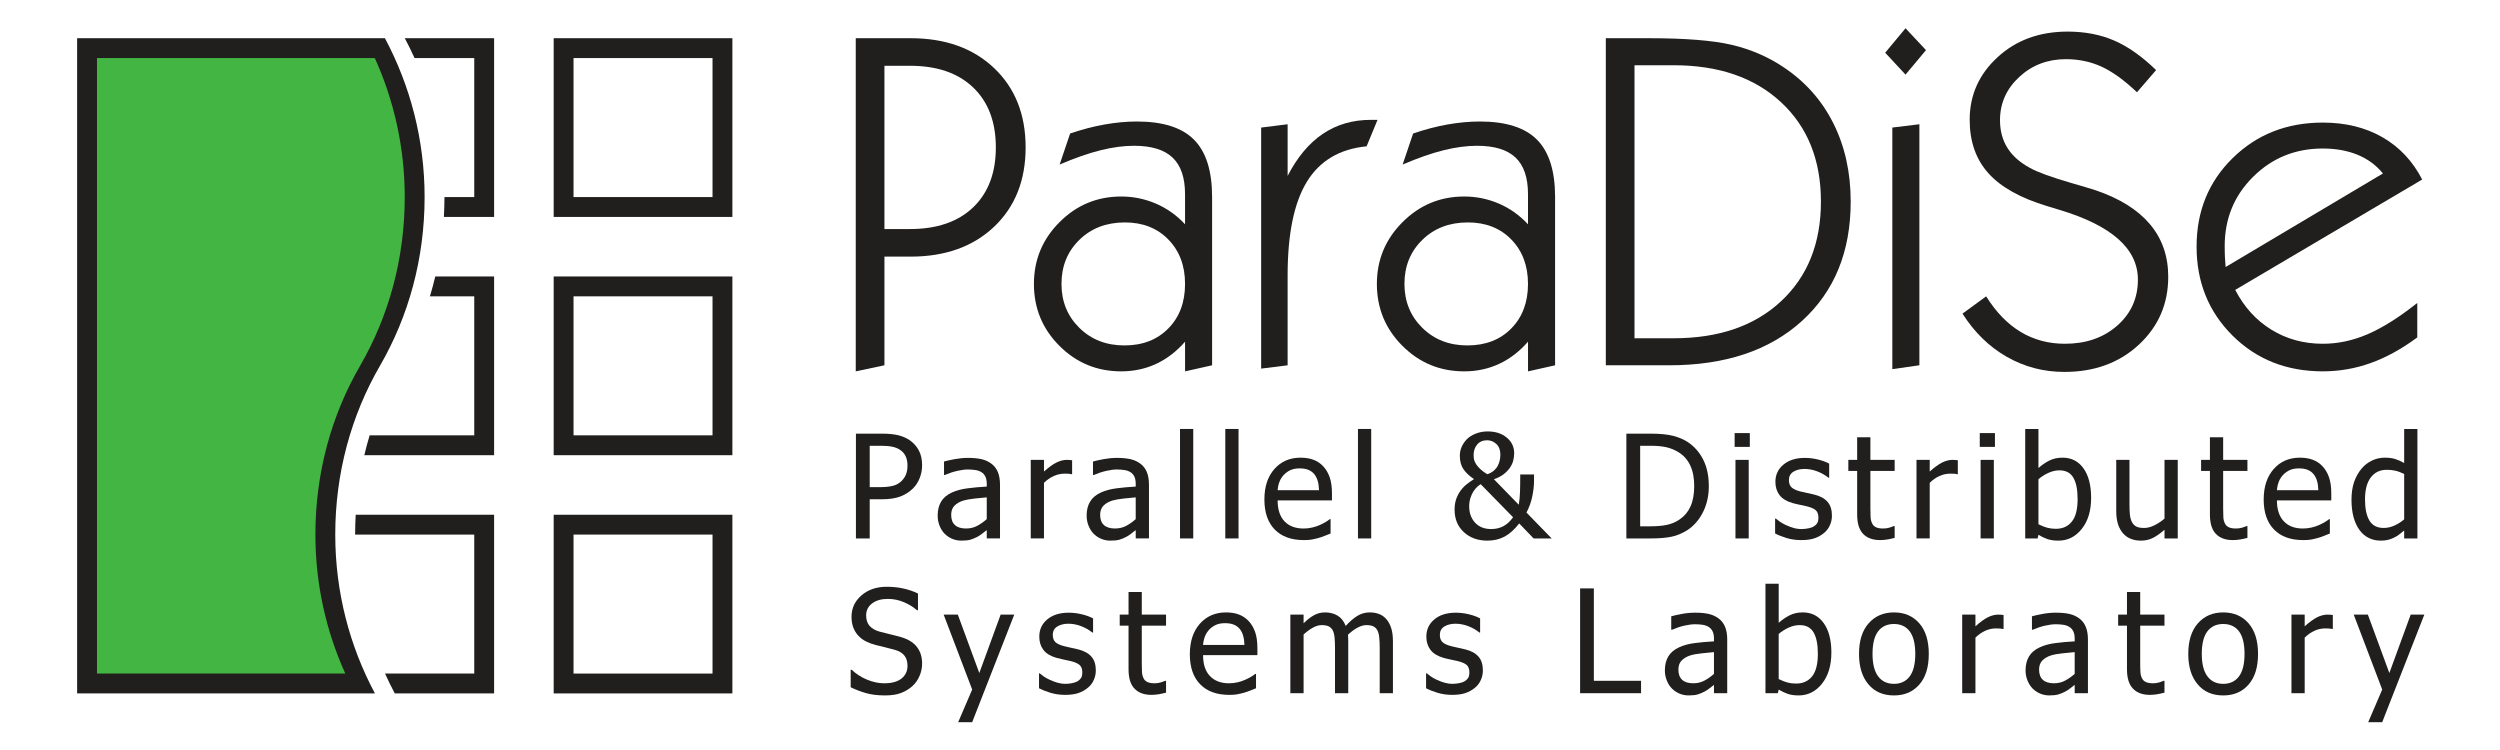 <?xml version="1.0" encoding="UTF-8" standalone="no"?>
<!-- Created with Inkscape (http://www.inkscape.org/) -->

<svg
   xmlns:dc="http://purl.org/dc/elements/1.1/"
   xmlns:cc="http://creativecommons.org/ns#"
   xmlns:rdf="http://www.w3.org/1999/02/22-rdf-syntax-ns#"
   xmlns:svg="http://www.w3.org/2000/svg"
   xmlns="http://www.w3.org/2000/svg"
   xmlns:sodipodi="http://sodipodi.sourceforge.net/DTD/sodipodi-0.dtd"
   xmlns:inkscape="http://www.inkscape.org/namespaces/inkscape"
   width="100mm"
   height="30mm"
   viewBox="0 0 100 30"
   version="1.1"
   id="svg8"
   inkscape:version="0.92.0 r"
   sodipodi:docname="paradise.svg">
  <defs
     id="defs2">
    <clipPath
       id="clip1">
      <path
         id="path4485"
         d="m 204,0.301 h 6 V 39 h -6 z m 0,0"
         inkscape:connector-curvature="0" />
    </clipPath>
    <clipPath
       id="clip2">
      <path
         id="path4488"
         d="m 213,0.301 h 24 V 40 h -24 z m 0,0"
         inkscape:connector-curvature="0" />
    </clipPath>
  </defs>
  <sodipodi:namedview
     id="base"
     pagecolor="#ffffff"
     bordercolor="#666666"
     borderopacity="1.0"
     inkscape:pageopacity="0.0"
     inkscape:pageshadow="2"
     inkscape:zoom="0.7"
     inkscape:cx="-27.197953"
     inkscape:cy="509.69222"
     inkscape:document-units="mm"
     inkscape:current-layer="layer1"
     showgrid="false"
     inkscape:window-width="1920"
     inkscape:window-height="1136"
     inkscape:window-x="0"
     inkscape:window-y="27"
     inkscape:window-maximized="1" />
  <g
     inkscape:label="Layer 1"
     inkscape:groupmode="layer"
     id="layer1"
     transform="translate(0,-267)">
    <g
       id="surface10014"
       transform="matrix(0.353,0,0,0.353,3.085,268)">
      <path
         id="path4493"
         d="m 54,1.496 v 20.25 h 20.25 v -20.25 z m 18,18 H 56.25 v -15.75 H 72 v 15.75"
         style="fill:#211e1e;fill-opacity:1;fill-rule:nonzero;stroke:none"
         inkscape:connector-curvature="0" />
      <path
         id="path4495"
         d="m 54,28.496 v 20.25 h 20.25 v -20.25 z m 18,18 H 56.25 v -15.75 H 72 v 15.75"
         style="fill:#211e1e;fill-opacity:1;fill-rule:nonzero;stroke:none"
         inkscape:connector-curvature="0" />
      <path
         id="path4497"
         d="M 54,55.496 V 75.742 H 74.25 V 55.496 Z M 72,73.492 H 56.25 v -15.75 H 72 v 15.75"
         style="fill:#211e1e;fill-opacity:1;fill-rule:nonzero;stroke:none"
         inkscape:connector-curvature="0" />
      <path
         id="path4499"
         d="M 31.5,57.742 H 45 v 15.75 H 34.891 c 0.344,0.766 0.715,1.52 1.105,2.25 H 47.25 V 55.496 H 31.566 C 31.527,56.242 31.5,56.988 31.5,57.742 Z M 37.129,1.496 c 0.391,0.734 0.758,1.484 1.105,2.25 H 45 v 15.75 h -3.375 c 0,0.754 -0.027,1.504 -0.066,2.25 H 47.25 v -20.25 z m 2.848,29.25 H 45 v 15.75 H 33.148 c -0.227,0.738 -0.426,1.492 -0.605,2.25 H 47.25 v -20.25 h -6.668 c -0.18,0.758 -0.379,1.508 -0.605,2.25"
         style="fill:#211e1e;fill-opacity:1;fill-rule:nonzero;stroke:none"
         inkscape:connector-curvature="0" />
      <path
         id="path4501"
         d="M 33.746,75.742 C 30.879,70.379 29.25,64.254 29.25,57.742 c 0,-6.965 1.805,-13.496 5.062,-19.121 3.258,-5.629 5.062,-12.156 5.062,-19.125 0,-6.512 -1.633,-12.637 -4.496,-18 H 0 v 74.246 h 33.746"
         style="fill:#211e1e;fill-opacity:1;fill-rule:nonzero;stroke:none"
         inkscape:connector-curvature="0" />
      <path
         id="path4503"
         d="M 2.25,73.492 H 30.391 C 28.215,68.691 27,63.359 27,57.742 c 0,-6.965 1.805,-13.496 5.062,-19.121 3.258,-5.629 5.062,-12.156 5.062,-19.125 0,-5.617 -1.219,-10.949 -3.391,-15.75 H 2.25 v 69.746"
         style="fill:#42b542;fill-opacity:1;fill-rule:nonzero;stroke:none"
         inkscape:connector-curvature="0" />
      <path
         id="path4505"
         d="m 88.23,39.246 v -37.75 h 6.199 c 3.945,0 7.105,1.129 9.484,3.391 2.375,2.258 3.566,5.254 3.566,8.984 0,3.727 -1.191,6.723 -3.566,8.984 -2.379,2.258 -5.539,3.391 -9.484,3.391 h -2.949 v 12.312 z m 3.25,-34.625 v 18.5 h 2.898 c 3.055,0 5.441,-0.82 7.156,-2.461 1.711,-1.637 2.57,-3.902 2.57,-6.789 0,-2.891 -0.859,-5.156 -2.57,-6.793 C 99.82,5.438 97.434,4.621 94.379,4.621 h -2.898"
         style="fill:#211e1e;fill-opacity:1;fill-rule:nonzero;stroke:none"
         inkscape:connector-curvature="0" />
      <path
         id="path4507"
         d="m 125.543,35.887 c -0.969,1.109 -2.059,1.945 -3.273,2.512 -1.215,0.562 -2.531,0.848 -3.957,0.848 -2.746,0 -5.082,-0.965 -7.008,-2.895 -1.926,-1.926 -2.887,-4.266 -2.887,-7.012 0,-2.73 0.965,-5.062 2.902,-7 1.934,-1.938 4.266,-2.906 6.992,-2.906 1.371,0 2.684,0.27 3.93,0.805 1.25,0.539 2.352,1.32 3.301,2.344 v -3.414 c 0,-1.871 -0.473,-3.254 -1.414,-4.148 -0.941,-0.891 -2.398,-1.336 -4.371,-1.336 -1.16,0 -2.422,0.168 -3.777,0.504 -1.355,0.336 -2.906,0.875 -4.648,1.621 l 1.188,-3.516 c 1.324,-0.453 2.621,-0.793 3.891,-1.02 1.27,-0.227 2.496,-0.34 3.676,-0.34 2.945,0 5.102,0.684 6.469,2.059 1.367,1.371 2.051,3.535 2.051,6.492 v 19.074 l -3.062,0.688 z m -14,-6.547 c 0,1.988 0.672,3.645 2.02,4.973 1.348,1.332 3.051,1.996 5.113,1.996 2.059,0 3.719,-0.645 4.977,-1.93 1.262,-1.281 1.891,-2.965 1.891,-5.039 0,-2.059 -0.629,-3.738 -1.891,-5.031 -1.258,-1.293 -2.898,-1.938 -4.926,-1.938 -2.094,0 -3.816,0.66 -5.164,1.98 -1.348,1.32 -2.02,2.98 -2.02,4.988"
         style="fill:#211e1e;fill-opacity:1;fill-rule:nonzero;stroke:none"
         inkscape:connector-curvature="0" />
      <path
         id="path4509"
         d="m 134.168,38.934 v -27.312 l 3,-0.375 v 5.852 c 1.09,-2.117 2.418,-3.707 3.988,-4.766 1.57,-1.059 3.391,-1.586 5.461,-1.586 h 0.738 l -1.238,3 c -3.055,0.297 -5.309,1.637 -6.766,4.012 -1.457,2.375 -2.184,5.922 -2.184,10.637 v 10.164 l -3,0.375"
         style="fill:#211e1e;fill-opacity:1;fill-rule:nonzero;stroke:none"
         inkscape:connector-curvature="0" />
      <path
         id="path4511"
         d="m 164.406,35.887 c -0.965,1.109 -2.055,1.945 -3.27,2.512 -1.215,0.562 -2.535,0.848 -3.957,0.848 -2.746,0 -5.082,-0.965 -7.008,-2.895 -1.926,-1.926 -2.891,-4.266 -2.891,-7.012 0,-2.73 0.969,-5.062 2.906,-7 1.934,-1.938 4.262,-2.906 6.992,-2.906 1.371,0 2.68,0.27 3.93,0.805 1.25,0.539 2.348,1.32 3.297,2.344 v -3.414 c 0,-1.871 -0.469,-3.254 -1.41,-4.148 -0.941,-0.891 -2.398,-1.336 -4.371,-1.336 -1.164,0 -2.422,0.168 -3.777,0.504 -1.355,0.336 -2.906,0.875 -4.648,1.621 l 1.188,-3.516 c 1.32,-0.453 2.617,-0.793 3.887,-1.02 1.27,-0.227 2.496,-0.34 3.68,-0.34 2.945,0 5.102,0.684 6.469,2.059 1.363,1.371 2.051,3.535 2.051,6.492 v 19.074 l -3.066,0.688 z m -14,-6.547 c 0,1.988 0.676,3.645 2.023,4.973 1.348,1.332 3.051,1.996 5.109,1.996 2.062,0 3.723,-0.645 4.98,-1.93 1.258,-1.281 1.887,-2.965 1.887,-5.039 0,-2.059 -0.629,-3.738 -1.887,-5.031 -1.258,-1.293 -2.902,-1.938 -4.926,-1.938 -2.098,0 -3.816,0.66 -5.164,1.98 -1.348,1.32 -2.023,2.98 -2.023,4.988"
         style="fill:#211e1e;fill-opacity:1;fill-rule:nonzero;stroke:none"
         inkscape:connector-curvature="0" />
      <path
         id="path4513"
         d="m 173.223,38.559 v -37.062 h 4.859 c 4.141,0 7.273,0.25 9.406,0.75 2.133,0.504 4.074,1.336 5.816,2.496 2.484,1.641 4.383,3.766 5.695,6.383 1.312,2.613 1.973,5.578 1.973,8.887 0,5.672 -1.844,10.18 -5.527,13.527 -3.684,3.344 -8.695,5.02 -15.039,5.02 z m 3.25,-34 v 30.938 h 4.434 c 5.125,0 9.188,-1.402 12.188,-4.207 3,-2.805 4.504,-6.562 4.504,-11.277 0,-4.711 -1.508,-8.465 -4.52,-11.262 -3.008,-2.793 -7.066,-4.191 -12.172,-4.191 h -4.434"
         style="fill:#211e1e;fill-opacity:1;fill-rule:nonzero;stroke:none"
         inkscape:connector-curvature="0" />
      <g
         id="g4517"
         clip-path="url(#clip1)"
         style="clip-rule:nonzero">
        <path
           id="path4515"
           d="m 204.879,3.141 2.305,-2.77 2.32,2.477 -2.32,2.773 z m 0.809,35.855 v -27.375 l 3.066,-0.375 v 27.312 l -3.066,0.438"
           style="fill:#211e1e;fill-opacity:1;fill-rule:nonzero;stroke:none"
           inkscape:connector-curvature="0" />
      </g>
      <g
         id="g4521"
         clip-path="url(#clip2)"
         style="clip-rule:nonzero">
        <path
           id="path4519"
           d="m 216.32,30.746 c 1.109,1.781 2.406,3.121 3.895,4.023 1.488,0.898 3.168,1.352 5.031,1.352 2.398,0 4.375,-0.688 5.934,-2.062 1.559,-1.375 2.336,-3.109 2.336,-5.207 0,-3.488 -2.957,-6.121 -8.867,-7.898 -0.617,-0.176 -1.082,-0.32 -1.398,-0.426 -3.039,-0.914 -5.266,-2.156 -6.676,-3.73 -1.414,-1.574 -2.121,-3.594 -2.121,-6.055 0,-2.797 1.055,-5.16 3.16,-7.094 2.105,-1.938 4.754,-2.902 7.945,-2.902 1.957,0 3.719,0.34 5.289,1.023 1.566,0.684 3.145,1.797 4.73,3.34 l -2.168,2.512 c -1.426,-1.355 -2.758,-2.32 -4,-2.895 -1.238,-0.57 -2.59,-0.855 -4.051,-0.855 -2.074,0 -3.84,0.672 -5.293,2.02 -1.449,1.344 -2.176,2.977 -2.176,4.895 0,1.199 0.281,2.246 0.844,3.145 0.562,0.898 1.418,1.652 2.562,2.27 0.859,0.477 2.406,1.039 4.641,1.691 1.227,0.352 2.168,0.633 2.82,0.844 2.723,0.934 4.77,2.219 6.141,3.855 1.371,1.637 2.055,3.617 2.055,5.941 0,3.066 -1.109,5.625 -3.324,7.688 -2.219,2.059 -5.035,3.09 -8.449,3.09 -2.359,0 -4.535,-0.574 -6.535,-1.719 -2,-1.145 -3.664,-2.773 -5.004,-4.887 l 2.68,-1.957"
           style="fill:#211e1e;fill-opacity:1;fill-rule:nonzero;stroke:none"
           inkscape:connector-curvature="0" />
      </g>
      <path
         id="path4523"
         d="m 265.172,35.402 c -1.781,1.316 -3.543,2.285 -5.289,2.906 -1.742,0.625 -3.551,0.938 -5.418,0.938 -4.105,0 -7.516,-1.352 -10.23,-4.055 -2.715,-2.703 -4.07,-6.066 -4.07,-10.082 0,-4.012 1.363,-7.359 4.098,-10.035 2.73,-2.68 6.133,-4.016 10.203,-4.016 2.574,0 4.824,0.551 6.754,1.656 1.93,1.109 3.434,2.707 4.508,4.797 l -21.184,12.504 c 1.004,1.945 2.371,3.449 4.098,4.512 1.727,1.062 3.668,1.594 5.82,1.594 1.711,0 3.402,-0.359 5.074,-1.078 1.676,-0.719 3.555,-1.898 5.637,-3.547 z m -21.715,-7.98 17.824,-10.598 c -0.758,-0.934 -1.715,-1.641 -2.867,-2.117 -1.156,-0.473 -2.473,-0.711 -3.953,-0.711 -3.105,0 -5.73,1.066 -7.883,3.199 -2.152,2.133 -3.227,4.746 -3.227,7.848 0,0.496 0.008,0.922 0.027,1.285 0.016,0.359 0.043,0.727 0.078,1.094"
         style="fill:#211e1e;fill-opacity:1;fill-rule:nonzero;stroke:none"
         inkscape:connector-curvature="0" />
      <path
         id="path4525"
         d="m 95.75,49.883 c 0,0.516 -0.094,1 -0.277,1.461 -0.184,0.457 -0.438,0.852 -0.762,1.176 -0.414,0.402 -0.895,0.707 -1.449,0.914 -0.555,0.207 -1.258,0.309 -2.105,0.309 H 89.812 v 4.438 H 88.25 v -11.875 h 2.984 c 0.703,0 1.301,0.059 1.797,0.176 0.492,0.117 0.93,0.309 1.309,0.566 0.441,0.305 0.785,0.688 1.035,1.152 0.25,0.465 0.375,1.023 0.375,1.684 z m -1.656,0.035 c 0,-0.402 -0.07,-0.754 -0.211,-1.055 -0.141,-0.297 -0.355,-0.543 -0.645,-0.73 -0.25,-0.164 -0.539,-0.281 -0.875,-0.348 -0.332,-0.07 -0.746,-0.105 -1.242,-0.105 H 89.812 v 4.688 h 1.078 c 0.641,0 1.156,-0.047 1.551,-0.152 0.395,-0.102 0.719,-0.285 0.98,-0.547 0.234,-0.238 0.406,-0.492 0.512,-0.773 0.105,-0.277 0.16,-0.602 0.16,-0.977"
         style="fill:#211e1e;fill-opacity:1;fill-rule:nonzero;stroke:none"
         inkscape:connector-curvature="0" />
      <path
         id="path4527"
         d="m 103.074,57.234 c -0.125,0.094 -0.285,0.219 -0.488,0.379 -0.203,0.164 -0.402,0.293 -0.59,0.391 -0.266,0.137 -0.52,0.242 -0.766,0.316 -0.246,0.074 -0.59,0.109 -1.035,0.109 -0.363,0 -0.711,-0.066 -1.039,-0.207 -0.324,-0.137 -0.613,-0.332 -0.863,-0.582 -0.238,-0.246 -0.426,-0.547 -0.57,-0.91 -0.141,-0.359 -0.211,-0.738 -0.211,-1.137 0,-0.617 0.129,-1.145 0.387,-1.578 0.258,-0.438 0.668,-0.781 1.227,-1.039 0.496,-0.227 1.086,-0.387 1.762,-0.473 0.676,-0.09 1.402,-0.156 2.188,-0.199 v -0.285 c 0,-0.352 -0.055,-0.633 -0.16,-0.848 -0.105,-0.215 -0.254,-0.383 -0.445,-0.5 -0.188,-0.121 -0.422,-0.203 -0.695,-0.242 -0.277,-0.039 -0.559,-0.062 -0.848,-0.062 -0.344,0 -0.75,0.055 -1.215,0.164 -0.465,0.105 -0.93,0.262 -1.395,0.461 h -0.086 v -1.527 c 0.273,-0.078 0.668,-0.168 1.184,-0.266 0.512,-0.094 1.023,-0.145 1.527,-0.145 0.609,0 1.121,0.051 1.539,0.145 0.418,0.098 0.797,0.27 1.129,0.52 0.324,0.246 0.566,0.562 0.727,0.949 0.156,0.387 0.238,0.863 0.238,1.422 v 6.09 h -1.5 z m 0,-1.242 v -2.465 c -0.355,0.031 -0.805,0.074 -1.348,0.129 -0.543,0.059 -0.98,0.137 -1.312,0.234 -0.395,0.125 -0.723,0.312 -0.984,0.562 -0.258,0.254 -0.387,0.605 -0.387,1.059 0,0.508 0.141,0.895 0.426,1.152 0.285,0.262 0.703,0.391 1.254,0.391 0.473,0 0.898,-0.102 1.277,-0.305 0.383,-0.207 0.738,-0.457 1.074,-0.758"
         style="fill:#211e1e;fill-opacity:1;fill-rule:nonzero;stroke:none"
         inkscape:connector-curvature="0" />
      <path
         id="path4529"
         d="m 112.746,50.902 h -0.078 c -0.109,-0.031 -0.23,-0.047 -0.352,-0.055 -0.125,-0.004 -0.273,-0.008 -0.445,-0.008 -0.402,0 -0.797,0.086 -1.191,0.262 -0.395,0.172 -0.77,0.434 -1.121,0.777 v 6.301 h -1.5 v -8.902 h 1.5 v 1.32 c 0.543,-0.48 1.012,-0.824 1.418,-1.023 0.402,-0.199 0.793,-0.297 1.168,-0.297 0.156,0 0.27,0.004 0.344,0.012 0.078,0.008 0.164,0.02 0.258,0.035 v 1.578"
         style="fill:#211e1e;fill-opacity:1;fill-rule:nonzero;stroke:none"
         inkscape:connector-curvature="0" />
      <path
         id="path4531"
         d="m 119.953,57.234 c -0.121,0.094 -0.281,0.219 -0.484,0.379 -0.203,0.164 -0.402,0.293 -0.59,0.391 -0.266,0.137 -0.52,0.242 -0.766,0.316 -0.246,0.074 -0.594,0.109 -1.035,0.109 -0.363,0 -0.711,-0.066 -1.039,-0.207 -0.328,-0.137 -0.613,-0.332 -0.863,-0.582 -0.238,-0.246 -0.426,-0.547 -0.57,-0.91 -0.141,-0.359 -0.215,-0.738 -0.215,-1.137 0,-0.617 0.129,-1.145 0.391,-1.578 0.258,-0.438 0.668,-0.781 1.227,-1.039 0.496,-0.227 1.082,-0.387 1.762,-0.473 0.672,-0.09 1.402,-0.156 2.184,-0.199 v -0.285 c 0,-0.352 -0.051,-0.633 -0.156,-0.848 -0.105,-0.215 -0.254,-0.383 -0.445,-0.5 -0.191,-0.121 -0.422,-0.203 -0.699,-0.242 -0.273,-0.039 -0.555,-0.062 -0.848,-0.062 -0.344,0 -0.746,0.055 -1.211,0.164 -0.465,0.105 -0.93,0.262 -1.395,0.461 h -0.09 v -1.527 c 0.277,-0.078 0.672,-0.168 1.188,-0.266 0.512,-0.094 1.02,-0.145 1.523,-0.145 0.609,0 1.125,0.051 1.543,0.145 0.418,0.098 0.797,0.27 1.129,0.52 0.324,0.246 0.566,0.562 0.723,0.949 0.16,0.387 0.238,0.863 0.238,1.422 v 6.09 h -1.5 z m 0,-1.242 v -2.465 c -0.352,0.031 -0.801,0.074 -1.344,0.129 -0.543,0.059 -0.98,0.137 -1.312,0.234 -0.398,0.125 -0.727,0.312 -0.984,0.562 -0.258,0.254 -0.391,0.605 -0.391,1.059 0,0.508 0.145,0.895 0.43,1.152 0.285,0.262 0.703,0.391 1.254,0.391 0.469,0 0.898,-0.102 1.277,-0.305 0.383,-0.207 0.738,-0.457 1.07,-0.758"
         style="fill:#211e1e;fill-opacity:1;fill-rule:nonzero;stroke:none"
         inkscape:connector-curvature="0" />
      <path
         id="path4533"
         d="m 124.973,58.18 h 1.5 v -12.406 h -1.5 z m 0,0"
         style="fill:#211e1e;fill-opacity:1;fill-rule:nonzero;stroke:none"
         inkscape:connector-curvature="0" />
      <path
         id="path4535"
         d="m 130.105,58.18 h 1.5 v -12.406 h -1.5 z m 0,0"
         style="fill:#211e1e;fill-opacity:1;fill-rule:nonzero;stroke:none"
         inkscape:connector-curvature="0" />
      <path
         id="path4537"
         d="m 139,58.367 c -1.414,0 -2.512,-0.398 -3.293,-1.195 -0.781,-0.801 -1.172,-1.934 -1.172,-3.402 0,-1.449 0.375,-2.602 1.133,-3.457 0.758,-0.859 1.746,-1.285 2.969,-1.285 0.551,0 1.035,0.078 1.461,0.238 0.422,0.156 0.793,0.406 1.109,0.746 0.316,0.34 0.559,0.754 0.73,1.246 0.168,0.488 0.254,1.09 0.254,1.801 v 0.809 h -6.156 c 0,1.035 0.258,1.824 0.777,2.371 0.523,0.547 1.242,0.816 2.164,0.816 0.328,0 0.648,-0.035 0.965,-0.109 0.316,-0.07 0.602,-0.168 0.859,-0.281 0.27,-0.121 0.496,-0.238 0.684,-0.352 0.188,-0.113 0.34,-0.219 0.461,-0.32 h 0.09 v 1.629 c -0.176,0.07 -0.395,0.156 -0.652,0.258 -0.262,0.102 -0.492,0.188 -0.699,0.242 -0.293,0.082 -0.555,0.141 -0.789,0.184 -0.238,0.043 -0.535,0.062 -0.895,0.062 z m 1.723,-5.652 c -0.012,-0.406 -0.059,-0.754 -0.145,-1.047 -0.086,-0.289 -0.207,-0.535 -0.363,-0.738 -0.176,-0.223 -0.398,-0.395 -0.672,-0.512 -0.273,-0.117 -0.609,-0.176 -1.012,-0.176 -0.395,0 -0.734,0.062 -1.012,0.18 -0.277,0.121 -0.527,0.297 -0.754,0.523 -0.227,0.234 -0.395,0.492 -0.508,0.777 -0.117,0.285 -0.191,0.613 -0.223,0.992 h 4.688"
         style="fill:#211e1e;fill-opacity:1;fill-rule:nonzero;stroke:none"
         inkscape:connector-curvature="0" />
      <path
         id="path4539"
         d="m 145.137,58.18 h 1.5 v -12.406 h -1.5 z m 0,0"
         style="fill:#211e1e;fill-opacity:1;fill-rule:nonzero;stroke:none"
         inkscape:connector-curvature="0" />
      <path
         id="path4541"
         d="m 167.086,58.18 h -2.047 l -1.629,-1.699 c -0.543,0.695 -1.098,1.191 -1.672,1.496 -0.57,0.305 -1.219,0.453 -1.941,0.453 -1.074,0 -1.961,-0.32 -2.664,-0.965 -0.699,-0.648 -1.047,-1.496 -1.047,-2.543 0,-0.457 0.062,-0.867 0.188,-1.223 0.129,-0.355 0.301,-0.68 0.512,-0.965 0.207,-0.277 0.445,-0.52 0.719,-0.73 0.27,-0.211 0.531,-0.395 0.781,-0.547 -0.539,-0.363 -0.941,-0.742 -1.207,-1.141 -0.266,-0.398 -0.398,-0.902 -0.398,-1.508 0,-0.379 0.074,-0.727 0.227,-1.047 0.152,-0.324 0.352,-0.605 0.594,-0.852 0.258,-0.25 0.59,-0.453 0.996,-0.613 0.406,-0.16 0.852,-0.242 1.336,-0.242 0.883,0 1.605,0.234 2.164,0.699 0.559,0.465 0.84,1.055 0.84,1.77 0,0.258 -0.035,0.527 -0.102,0.809 -0.066,0.277 -0.188,0.547 -0.363,0.809 -0.176,0.262 -0.406,0.508 -0.691,0.734 -0.285,0.227 -0.664,0.43 -1.137,0.598 l 2.812,2.887 c 0.078,-0.434 0.125,-0.91 0.141,-1.422 0.019,-0.512 0.027,-1.18 0.027,-2.008 h 1.562 v 0.77 c 0,0.508 -0.066,1.082 -0.199,1.723 -0.133,0.645 -0.352,1.25 -0.656,1.824 z m -4.371,-2.398 -3.672,-3.75 c -0.133,0.082 -0.262,0.184 -0.395,0.301 -0.129,0.117 -0.273,0.293 -0.43,0.523 -0.125,0.188 -0.238,0.43 -0.332,0.73 -0.098,0.301 -0.145,0.617 -0.145,0.953 0,0.754 0.223,1.371 0.668,1.855 0.449,0.484 1.055,0.723 1.82,0.723 0.508,0 0.965,-0.105 1.375,-0.32 0.406,-0.211 0.777,-0.551 1.109,-1.016 z m -2.926,-4.875 c 0.301,-0.102 0.547,-0.238 0.742,-0.406 0.195,-0.172 0.348,-0.355 0.453,-0.559 0.094,-0.188 0.168,-0.383 0.215,-0.594 0.047,-0.207 0.074,-0.43 0.074,-0.668 0,-0.52 -0.152,-0.918 -0.453,-1.199 -0.301,-0.281 -0.652,-0.426 -1.051,-0.426 -0.477,0 -0.848,0.164 -1.121,0.48 -0.27,0.32 -0.406,0.719 -0.406,1.199 0,0.215 0.019,0.395 0.059,0.547 0.039,0.152 0.125,0.328 0.254,0.531 0.109,0.164 0.266,0.34 0.465,0.527 0.199,0.188 0.457,0.375 0.77,0.566"
         style="fill:#211e1e;fill-opacity:1;fill-rule:nonzero;stroke:none"
         inkscape:connector-curvature="0" />
      <path
         id="path4543"
         d="m 184.895,52.258 c 0,1.082 -0.219,2.062 -0.656,2.934 -0.438,0.871 -1.023,1.551 -1.762,2.039 -0.602,0.379 -1.207,0.633 -1.828,0.758 -0.617,0.129 -1.406,0.191 -2.367,0.191 h -2.73 v -11.875 H 178.25 c 1.113,0 1.988,0.086 2.621,0.254 0.637,0.168 1.176,0.398 1.621,0.688 0.766,0.508 1.355,1.18 1.773,2.016 0.422,0.836 0.629,1.836 0.629,2.996 z m -1.656,-0.027 c 0,-0.91 -0.148,-1.688 -0.453,-2.328 -0.301,-0.645 -0.75,-1.145 -1.344,-1.504 -0.418,-0.254 -0.867,-0.438 -1.344,-0.551 -0.48,-0.109 -1.074,-0.168 -1.781,-0.168 h -1.203 v 9.125 h 1.203 c 0.699,0 1.312,-0.055 1.836,-0.164 0.527,-0.113 1.004,-0.316 1.441,-0.621 0.547,-0.371 0.957,-0.863 1.23,-1.48 0.277,-0.617 0.414,-1.387 0.414,-2.309"
         style="fill:#211e1e;fill-opacity:1;fill-rule:nonzero;stroke:none"
         inkscape:connector-curvature="0" />
      <path
         id="path4545"
         d="m 189.539,47.805 h -1.719 v -1.562 h 1.719 z m -0.125,10.375 h -1.5 v -8.902 h 1.5 v 8.902"
         style="fill:#211e1e;fill-opacity:1;fill-rule:nonzero;stroke:none"
         inkscape:connector-curvature="0" />
      <path
         id="path4547"
         d="m 195.363,58.367 c -0.594,0 -1.152,-0.078 -1.672,-0.238 -0.516,-0.16 -0.945,-0.332 -1.285,-0.512 v -1.688 h 0.078 c 0.129,0.105 0.281,0.219 0.453,0.344 0.172,0.125 0.402,0.254 0.688,0.391 0.258,0.117 0.535,0.227 0.84,0.316 0.305,0.094 0.625,0.137 0.953,0.137 0.238,0 0.492,-0.027 0.766,-0.082 0.27,-0.055 0.469,-0.129 0.602,-0.211 0.188,-0.125 0.32,-0.254 0.402,-0.395 0.082,-0.141 0.125,-0.348 0.125,-0.625 0,-0.359 -0.098,-0.629 -0.289,-0.809 -0.195,-0.184 -0.539,-0.336 -1.035,-0.457 -0.191,-0.047 -0.441,-0.102 -0.75,-0.164 -0.309,-0.062 -0.594,-0.129 -0.855,-0.203 -0.68,-0.195 -1.172,-0.5 -1.484,-0.91 -0.305,-0.41 -0.461,-0.906 -0.461,-1.492 0,-0.801 0.305,-1.453 0.914,-1.957 0.605,-0.504 1.414,-0.758 2.422,-0.758 0.496,0 0.996,0.062 1.496,0.184 0.5,0.125 0.922,0.277 1.262,0.465 v 1.602 h -0.078 c -0.387,-0.309 -0.812,-0.551 -1.285,-0.73 -0.473,-0.176 -0.949,-0.27 -1.43,-0.27 -0.496,0 -0.914,0.105 -1.258,0.312 -0.34,0.211 -0.512,0.523 -0.512,0.945 0,0.371 0.102,0.652 0.305,0.836 0.203,0.184 0.527,0.336 0.973,0.453 0.223,0.059 0.473,0.113 0.746,0.168 0.273,0.059 0.562,0.121 0.867,0.195 0.66,0.164 1.156,0.438 1.488,0.82 0.332,0.383 0.496,0.902 0.496,1.559 0,0.383 -0.074,0.742 -0.227,1.086 -0.152,0.344 -0.375,0.637 -0.664,0.879 -0.32,0.266 -0.68,0.469 -1.082,0.602 -0.398,0.141 -0.902,0.207 -1.508,0.207"
         style="fill:#211e1e;fill-opacity:1;fill-rule:nonzero;stroke:none"
         inkscape:connector-curvature="0" />
      <path
         id="path4549"
         d="m 204.297,58.367 c -0.816,0 -1.453,-0.23 -1.91,-0.695 -0.453,-0.465 -0.684,-1.203 -0.684,-2.207 v -4.938 h -1 v -1.25 h 1 v -2.562 h 1.5 v 2.562 h 2.75 v 1.25 h -2.75 v 4.238 c 0,0.453 0.008,0.801 0.023,1.047 0.016,0.242 0.078,0.473 0.184,0.684 0.09,0.188 0.234,0.328 0.438,0.422 0.199,0.094 0.473,0.137 0.816,0.137 0.246,0 0.48,-0.031 0.707,-0.102 0.23,-0.07 0.395,-0.129 0.496,-0.176 h 0.086 v 1.336 c -0.281,0.082 -0.566,0.145 -0.855,0.188 -0.289,0.047 -0.555,0.066 -0.801,0.066"
         style="fill:#211e1e;fill-opacity:1;fill-rule:nonzero;stroke:none"
         inkscape:connector-curvature="0" />
      <path
         id="path4551"
         d="m 213.109,50.902 h -0.078 c -0.109,-0.031 -0.227,-0.047 -0.348,-0.055 -0.125,-0.004 -0.273,-0.008 -0.449,-0.008 -0.398,0 -0.797,0.086 -1.191,0.262 -0.395,0.172 -0.766,0.434 -1.117,0.777 v 6.301 h -1.5 v -8.902 h 1.5 v 1.32 c 0.539,-0.48 1.012,-0.824 1.414,-1.023 0.402,-0.199 0.793,-0.297 1.172,-0.297 0.152,0 0.266,0.004 0.344,0.012 0.078,0.008 0.16,0.02 0.254,0.035 v 1.578"
         style="fill:#211e1e;fill-opacity:1;fill-rule:nonzero;stroke:none"
         inkscape:connector-curvature="0" />
      <path
         id="path4553"
         d="m 217.316,47.805 h -1.719 v -1.562 h 1.719 z m -0.125,10.375 h -1.5 v -8.902 h 1.5 v 8.902"
         style="fill:#211e1e;fill-opacity:1;fill-rule:nonzero;stroke:none"
         inkscape:connector-curvature="0" />
      <path
         id="path4555"
         d="m 228.215,53.582 c 0,1.457 -0.352,2.629 -1.059,3.516 -0.707,0.891 -1.594,1.332 -2.652,1.332 -0.484,0 -0.898,-0.059 -1.242,-0.176 -0.34,-0.121 -0.68,-0.281 -1.016,-0.484 l -0.094,0.41 h -1.406 V 45.777 h 1.5 v 4.426 c 0.379,-0.34 0.785,-0.621 1.227,-0.844 0.441,-0.223 0.941,-0.332 1.5,-0.332 1.004,0 1.797,0.402 2.375,1.207 0.578,0.805 0.867,1.922 0.867,3.348 z m -1.531,0.125 c 0,-1.062 -0.164,-1.867 -0.488,-2.418 -0.324,-0.551 -0.848,-0.824 -1.566,-0.824 -0.41,0 -0.824,0.094 -1.242,0.281 -0.418,0.188 -0.797,0.43 -1.141,0.719 v 5.109 c 0.379,0.188 0.715,0.32 1.008,0.398 0.293,0.078 0.617,0.117 0.969,0.117 0.766,0 1.371,-0.273 1.805,-0.816 0.438,-0.539 0.656,-1.395 0.656,-2.566"
         style="fill:#211e1e;fill-opacity:1;fill-rule:nonzero;stroke:none"
         inkscape:connector-curvature="0" />
      <path
         id="path4557"
         d="m 238.031,58.18 h -1.5 v -0.984 c -0.461,0.406 -0.895,0.711 -1.309,0.922 -0.41,0.211 -0.871,0.312 -1.379,0.312 -0.387,0 -0.75,-0.062 -1.09,-0.191 -0.34,-0.125 -0.637,-0.328 -0.891,-0.602 -0.254,-0.281 -0.453,-0.629 -0.594,-1.047 -0.137,-0.422 -0.207,-0.93 -0.207,-1.531 v -5.781 h 1.5 v 5.066 c 0,0.473 0.016,0.863 0.051,1.172 0.035,0.312 0.113,0.582 0.234,0.816 0.121,0.23 0.285,0.395 0.492,0.504 0.207,0.105 0.508,0.156 0.898,0.156 0.363,0 0.75,-0.102 1.16,-0.305 0.414,-0.207 0.789,-0.457 1.133,-0.758 v -6.652 h 1.5 v 8.902"
         style="fill:#211e1e;fill-opacity:1;fill-rule:nonzero;stroke:none"
         inkscape:connector-curvature="0" />
      <path
         id="path4559"
         d="m 244.27,58.367 c -0.816,0 -1.453,-0.23 -1.91,-0.695 -0.457,-0.465 -0.684,-1.203 -0.684,-2.207 v -4.938 h -1 v -1.25 h 1 v -2.562 h 1.5 v 2.562 h 2.75 v 1.25 h -2.75 v 4.238 c 0,0.453 0.008,0.801 0.023,1.047 0.016,0.242 0.078,0.473 0.184,0.684 0.09,0.188 0.234,0.328 0.438,0.422 0.199,0.094 0.473,0.137 0.816,0.137 0.246,0 0.48,-0.031 0.711,-0.102 0.227,-0.07 0.391,-0.129 0.492,-0.176 h 0.086 v 1.336 c -0.281,0.082 -0.566,0.145 -0.855,0.188 -0.289,0.047 -0.555,0.066 -0.801,0.066"
         style="fill:#211e1e;fill-opacity:1;fill-rule:nonzero;stroke:none"
         inkscape:connector-curvature="0" />
      <path
         id="path4561"
         d="m 252.234,58.367 c -1.414,0 -2.508,-0.398 -3.293,-1.195 -0.781,-0.801 -1.172,-1.934 -1.172,-3.402 0,-1.449 0.379,-2.602 1.137,-3.457 0.754,-0.859 1.746,-1.285 2.969,-1.285 0.551,0 1.035,0.078 1.457,0.238 0.426,0.156 0.797,0.406 1.113,0.746 0.316,0.34 0.559,0.754 0.73,1.246 0.168,0.488 0.254,1.09 0.254,1.801 v 0.809 h -6.16 c 0,1.035 0.262,1.824 0.785,2.371 0.52,0.547 1.238,0.816 2.156,0.816 0.328,0 0.652,-0.035 0.969,-0.109 0.316,-0.07 0.602,-0.168 0.855,-0.281 0.273,-0.121 0.5,-0.238 0.688,-0.352 0.184,-0.113 0.34,-0.219 0.461,-0.32 h 0.086 v 1.629 c -0.172,0.07 -0.391,0.156 -0.648,0.258 -0.262,0.102 -0.492,0.188 -0.699,0.242 -0.293,0.082 -0.555,0.141 -0.789,0.184 -0.238,0.043 -0.535,0.062 -0.898,0.062 z m 1.727,-5.652 c -0.012,-0.406 -0.059,-0.754 -0.145,-1.047 -0.086,-0.289 -0.207,-0.535 -0.367,-0.738 -0.172,-0.223 -0.395,-0.395 -0.668,-0.512 -0.273,-0.117 -0.609,-0.176 -1.012,-0.176 -0.398,0 -0.734,0.062 -1.012,0.18 -0.277,0.121 -0.527,0.297 -0.758,0.523 -0.223,0.234 -0.391,0.492 -0.508,0.777 -0.113,0.285 -0.188,0.613 -0.223,0.992 h 4.691"
         style="fill:#211e1e;fill-opacity:1;fill-rule:nonzero;stroke:none"
         inkscape:connector-curvature="0" />
      <path
         id="path4563"
         d="m 265.188,58.18 h -1.5 v -0.902 c -0.234,0.195 -0.434,0.359 -0.605,0.484 -0.172,0.129 -0.367,0.246 -0.598,0.352 -0.215,0.102 -0.434,0.18 -0.66,0.234 -0.23,0.055 -0.496,0.082 -0.797,0.082 -0.484,0 -0.934,-0.098 -1.344,-0.301 -0.414,-0.203 -0.762,-0.496 -1.047,-0.887 -0.293,-0.395 -0.52,-0.879 -0.68,-1.457 -0.156,-0.574 -0.238,-1.238 -0.238,-1.988 0,-0.781 0.102,-1.457 0.301,-2.031 0.203,-0.57 0.484,-1.07 0.84,-1.496 0.324,-0.387 0.715,-0.691 1.176,-0.914 0.457,-0.219 0.941,-0.328 1.445,-0.328 0.445,0 0.832,0.047 1.164,0.145 0.328,0.102 0.676,0.25 1.043,0.461 v -3.855 h 1.5 z m -1.5,-2.16 V 50.875 c -0.375,-0.18 -0.707,-0.305 -1.004,-0.371 -0.293,-0.07 -0.617,-0.102 -0.961,-0.102 -0.777,0 -1.379,0.285 -1.816,0.863 -0.438,0.574 -0.656,1.406 -0.656,2.496 0,1.043 0.168,1.844 0.504,2.398 0.336,0.559 0.875,0.832 1.613,0.832 0.398,0 0.793,-0.086 1.195,-0.262 0.398,-0.176 0.773,-0.414 1.125,-0.711"
         style="fill:#211e1e;fill-opacity:1;fill-rule:nonzero;stroke:none"
         inkscape:connector-curvature="0" />
      <path
         id="path4565"
         d="m 91.562,75.969 c -0.863,0 -1.598,-0.09 -2.199,-0.27 C 88.758,75.523 88.188,75.301 87.656,75.043 V 73.062 h 0.113 c 0.52,0.488 1.109,0.863 1.77,1.133 0.66,0.266 1.293,0.398 1.906,0.398 0.871,0 1.531,-0.18 1.977,-0.543 0.449,-0.363 0.672,-0.844 0.672,-1.438 0,-0.473 -0.117,-0.859 -0.348,-1.156 -0.234,-0.297 -0.602,-0.516 -1.109,-0.66 -0.367,-0.105 -0.703,-0.191 -1.008,-0.262 -0.301,-0.07 -0.684,-0.164 -1.141,-0.281 -0.41,-0.105 -0.777,-0.242 -1.102,-0.406 C 89.062,69.684 88.773,69.469 88.523,69.203 88.281,68.941 88.09,68.633 87.953,68.281 87.816,67.926 87.75,67.52 87.75,67.055 c 0,-0.961 0.375,-1.77 1.125,-2.422 0.75,-0.652 1.707,-0.977 2.871,-0.977 0.664,0 1.293,0.066 1.887,0.199 0.594,0.133 1.145,0.32 1.648,0.566 V 66.312 h -0.121 c -0.375,-0.344 -0.859,-0.641 -1.445,-0.898 C 93.125,65.16 92.504,65.031 91.859,65.031 c -0.734,0 -1.324,0.172 -1.777,0.512 -0.449,0.344 -0.676,0.793 -0.676,1.352 0,0.504 0.133,0.902 0.395,1.199 0.266,0.297 0.648,0.516 1.152,0.652 0.332,0.094 0.742,0.195 1.227,0.309 0.484,0.113 0.887,0.219 1.207,0.312 0.82,0.25 1.418,0.629 1.797,1.137 0.379,0.504 0.566,1.129 0.566,1.867 0,0.461 -0.094,0.918 -0.285,1.371 -0.188,0.453 -0.453,0.836 -0.793,1.148 -0.383,0.348 -0.816,0.613 -1.301,0.797 -0.48,0.188 -1.082,0.281 -1.809,0.281"
         style="fill:#211e1e;fill-opacity:1;fill-rule:nonzero;stroke:none"
         inkscape:connector-curvature="0" />
      <path
         id="path4567"
         d="M 106.191,66.812 101.422,79 H 99.836 L 101.422,75.301 98.191,66.812 h 1.605 l 2.434,6.617 2.418,-6.617 h 1.543"
         style="fill:#211e1e;fill-opacity:1;fill-rule:nonzero;stroke:none"
         inkscape:connector-curvature="0" />
      <path
         id="path4569"
         d="m 111.949,75.906 c -0.594,0 -1.148,-0.082 -1.668,-0.238 -0.52,-0.16 -0.945,-0.332 -1.285,-0.512 v -1.688 h 0.078 c 0.129,0.102 0.277,0.219 0.449,0.344 0.172,0.125 0.402,0.254 0.691,0.387 0.254,0.121 0.531,0.227 0.84,0.32 0.305,0.09 0.621,0.137 0.949,0.137 0.238,0 0.496,-0.027 0.766,-0.082 0.27,-0.059 0.473,-0.129 0.605,-0.215 0.188,-0.121 0.32,-0.254 0.402,-0.391 0.082,-0.141 0.125,-0.352 0.125,-0.625 0,-0.359 -0.098,-0.629 -0.293,-0.812 -0.195,-0.18 -0.539,-0.332 -1.031,-0.457 -0.191,-0.047 -0.441,-0.098 -0.75,-0.16 -0.309,-0.062 -0.598,-0.133 -0.855,-0.203 -0.684,-0.195 -1.176,-0.5 -1.484,-0.91 -0.309,-0.414 -0.461,-0.91 -0.461,-1.492 0,-0.801 0.301,-1.457 0.91,-1.961 0.609,-0.504 1.414,-0.754 2.422,-0.754 0.496,0 0.996,0.062 1.496,0.184 0.5,0.121 0.922,0.277 1.266,0.461 v 1.605 h -0.082 c -0.383,-0.309 -0.812,-0.555 -1.285,-0.73 -0.473,-0.18 -0.949,-0.27 -1.43,-0.27 -0.496,0 -0.914,0.105 -1.254,0.312 -0.344,0.207 -0.512,0.523 -0.512,0.945 0,0.371 0.098,0.648 0.301,0.836 0.203,0.18 0.527,0.332 0.977,0.449 0.223,0.059 0.469,0.113 0.742,0.172 0.277,0.055 0.566,0.121 0.867,0.195 0.66,0.164 1.156,0.438 1.488,0.82 0.332,0.379 0.5,0.898 0.5,1.559 0,0.379 -0.078,0.742 -0.23,1.082 -0.148,0.344 -0.371,0.637 -0.664,0.879 -0.316,0.266 -0.68,0.469 -1.078,0.605 -0.402,0.137 -0.906,0.207 -1.512,0.207"
         style="fill:#211e1e;fill-opacity:1;fill-rule:nonzero;stroke:none"
         inkscape:connector-curvature="0" />
      <path
         id="path4571"
         d="m 121.734,75.906 c -0.816,0 -1.453,-0.23 -1.91,-0.699 C 119.367,74.742 119.141,74.008 119.141,73 v -4.938 h -1 v -1.25 h 1 V 64.25 h 1.5 v 2.562 h 2.75 v 1.25 h -2.75 v 4.238 c 0,0.453 0.008,0.805 0.023,1.047 0.016,0.246 0.078,0.473 0.184,0.688 0.09,0.184 0.234,0.328 0.438,0.418 0.199,0.094 0.473,0.141 0.816,0.141 0.246,0 0.48,-0.035 0.707,-0.105 0.23,-0.07 0.395,-0.129 0.496,-0.176 h 0.086 v 1.34 c -0.281,0.078 -0.566,0.141 -0.855,0.188 -0.289,0.043 -0.555,0.066 -0.801,0.066"
         style="fill:#211e1e;fill-opacity:1;fill-rule:nonzero;stroke:none"
         inkscape:connector-curvature="0" />
      <path
         id="path4573"
         d="m 130.551,75.906 c -1.414,0 -2.512,-0.398 -3.293,-1.199 -0.781,-0.797 -1.172,-1.934 -1.172,-3.402 0,-1.449 0.379,-2.598 1.133,-3.457 0.758,-0.855 1.746,-1.285 2.969,-1.285 0.547,0 1.035,0.078 1.457,0.238 0.426,0.16 0.793,0.41 1.113,0.746 0.316,0.34 0.559,0.754 0.73,1.246 0.168,0.492 0.254,1.094 0.254,1.801 v 0.812 h -6.156 c 0,1.031 0.258,1.824 0.781,2.367 0.52,0.547 1.238,0.82 2.156,0.82 0.332,0 0.652,-0.039 0.969,-0.109 0.316,-0.074 0.602,-0.168 0.859,-0.285 0.27,-0.121 0.496,-0.238 0.684,-0.348 0.188,-0.113 0.34,-0.219 0.461,-0.32 h 0.09 v 1.625 c -0.176,0.07 -0.395,0.156 -0.652,0.262 -0.262,0.102 -0.492,0.184 -0.699,0.242 -0.293,0.078 -0.555,0.141 -0.793,0.184 -0.234,0.043 -0.531,0.062 -0.891,0.062 z M 132.273,70.25 c -0.012,-0.402 -0.059,-0.75 -0.145,-1.043 -0.082,-0.293 -0.207,-0.539 -0.363,-0.742 -0.176,-0.223 -0.398,-0.391 -0.672,-0.508 -0.273,-0.117 -0.609,-0.176 -1.012,-0.176 -0.395,0 -0.734,0.059 -1.012,0.18 -0.277,0.121 -0.527,0.293 -0.758,0.52 -0.219,0.234 -0.391,0.492 -0.504,0.777 -0.117,0.285 -0.191,0.617 -0.223,0.992 h 4.688"
         style="fill:#211e1e;fill-opacity:1;fill-rule:nonzero;stroke:none"
         inkscape:connector-curvature="0" />
      <path
         id="path4575"
         d="m 147.602,75.719 v -5.145 c 0,-0.41 -0.016,-0.789 -0.051,-1.137 -0.031,-0.348 -0.098,-0.621 -0.199,-0.816 -0.105,-0.211 -0.258,-0.367 -0.457,-0.469 C 146.699,68.051 146.434,68 146.098,68 c -0.309,0 -0.641,0.094 -0.992,0.281 -0.355,0.184 -0.723,0.453 -1.098,0.805 0.004,0.09 0.012,0.199 0.016,0.324 0.008,0.125 0.012,0.273 0.012,0.445 v 5.863 h -1.5 v -5.145 c 0,-0.41 -0.016,-0.789 -0.047,-1.137 -0.031,-0.348 -0.098,-0.621 -0.199,-0.816 -0.105,-0.211 -0.258,-0.367 -0.453,-0.469 C 141.637,68.051 141.371,68 141.035,68 c -0.324,0 -0.664,0.098 -1.02,0.297 -0.359,0.203 -0.703,0.457 -1.039,0.766 v 6.656 h -1.5 V 66.812 h 1.5 v 0.984 c 0.391,-0.391 0.781,-0.695 1.168,-0.91 0.387,-0.219 0.809,-0.324 1.273,-0.324 0.527,0 0.992,0.117 1.402,0.359 0.406,0.238 0.715,0.629 0.93,1.176 0.453,-0.504 0.895,-0.883 1.324,-1.145 0.434,-0.262 0.902,-0.391 1.406,-0.391 0.383,0 0.73,0.059 1.047,0.18 0.312,0.117 0.586,0.312 0.824,0.578 0.238,0.273 0.422,0.609 0.551,1.012 0.133,0.406 0.199,0.914 0.199,1.523 v 5.863 h -1.5"
         style="fill:#211e1e;fill-opacity:1;fill-rule:nonzero;stroke:none"
         inkscape:connector-curvature="0" />
      <path
         id="path4577"
         d="m 155.812,75.906 c -0.594,0 -1.152,-0.082 -1.668,-0.238 -0.52,-0.16 -0.949,-0.332 -1.289,-0.512 v -1.688 h 0.082 c 0.125,0.102 0.277,0.219 0.449,0.344 0.172,0.125 0.402,0.254 0.688,0.387 0.254,0.121 0.535,0.227 0.84,0.32 0.309,0.09 0.625,0.137 0.953,0.137 0.238,0 0.492,-0.027 0.766,-0.082 0.27,-0.059 0.473,-0.129 0.605,-0.215 0.184,-0.121 0.32,-0.254 0.402,-0.391 0.082,-0.141 0.121,-0.352 0.121,-0.625 0,-0.359 -0.098,-0.629 -0.289,-0.812 -0.195,-0.18 -0.539,-0.332 -1.035,-0.457 -0.191,-0.047 -0.441,-0.098 -0.75,-0.16 -0.309,-0.062 -0.594,-0.133 -0.852,-0.203 -0.684,-0.195 -1.176,-0.5 -1.484,-0.91 -0.309,-0.414 -0.465,-0.91 -0.465,-1.492 0,-0.801 0.305,-1.457 0.914,-1.961 0.605,-0.504 1.414,-0.754 2.422,-0.754 0.496,0 0.996,0.062 1.496,0.184 0.5,0.121 0.922,0.277 1.262,0.461 v 1.605 h -0.078 c -0.383,-0.309 -0.812,-0.555 -1.285,-0.73 -0.473,-0.18 -0.949,-0.27 -1.43,-0.27 -0.496,0 -0.914,0.105 -1.254,0.312 -0.344,0.207 -0.516,0.523 -0.516,0.945 0,0.371 0.102,0.648 0.305,0.836 0.203,0.18 0.527,0.332 0.973,0.449 0.223,0.059 0.473,0.113 0.746,0.172 0.273,0.055 0.562,0.121 0.867,0.195 0.66,0.164 1.156,0.438 1.488,0.82 0.332,0.379 0.496,0.898 0.496,1.559 0,0.379 -0.074,0.742 -0.227,1.082 -0.152,0.344 -0.371,0.637 -0.664,0.879 -0.32,0.266 -0.68,0.469 -1.082,0.605 -0.398,0.137 -0.902,0.207 -1.508,0.207"
         style="fill:#211e1e;fill-opacity:1;fill-rule:nonzero;stroke:none"
         inkscape:connector-curvature="0" />
      <path
         id="path4579"
         d="m 177.215,75.719 h -6.906 v -11.875 h 1.559 V 74.312 h 5.348 v 1.406"
         style="fill:#211e1e;fill-opacity:1;fill-rule:nonzero;stroke:none"
         inkscape:connector-curvature="0" />
      <path
         id="path4581"
         d="m 185.477,74.773 c -0.121,0.09 -0.285,0.215 -0.488,0.379 -0.203,0.16 -0.398,0.289 -0.59,0.387 -0.262,0.137 -0.52,0.242 -0.762,0.316 -0.246,0.074 -0.594,0.113 -1.035,0.113 -0.367,0 -0.711,-0.07 -1.039,-0.207 -0.328,-0.141 -0.617,-0.336 -0.863,-0.586 -0.238,-0.246 -0.43,-0.547 -0.57,-0.906 -0.145,-0.359 -0.215,-0.738 -0.215,-1.141 0,-0.617 0.129,-1.145 0.391,-1.578 0.258,-0.434 0.668,-0.781 1.227,-1.035 0.496,-0.23 1.082,-0.391 1.758,-0.477 0.676,-0.09 1.406,-0.152 2.188,-0.195 v -0.289 c 0,-0.348 -0.051,-0.633 -0.16,-0.848 -0.102,-0.215 -0.254,-0.379 -0.441,-0.496 -0.191,-0.125 -0.426,-0.203 -0.699,-0.246 -0.273,-0.039 -0.559,-0.059 -0.848,-0.059 -0.344,0 -0.75,0.055 -1.215,0.16 -0.465,0.105 -0.926,0.262 -1.391,0.465 h -0.09 V 67.004 c 0.273,-0.082 0.672,-0.168 1.184,-0.266 0.516,-0.098 1.023,-0.145 1.527,-0.145 0.609,0 1.125,0.047 1.543,0.145 0.418,0.094 0.793,0.27 1.129,0.52 0.324,0.242 0.562,0.559 0.723,0.949 0.16,0.387 0.238,0.859 0.238,1.418 v 6.094 h -1.5 z m 0,-1.242 V 71.062 c -0.355,0.031 -0.801,0.074 -1.344,0.133 -0.543,0.055 -0.98,0.133 -1.316,0.234 -0.395,0.121 -0.723,0.309 -0.98,0.562 -0.262,0.25 -0.391,0.602 -0.391,1.055 0,0.512 0.145,0.895 0.43,1.156 0.285,0.262 0.703,0.391 1.254,0.391 0.469,0 0.895,-0.102 1.277,-0.309 0.379,-0.203 0.738,-0.457 1.07,-0.754"
         style="fill:#211e1e;fill-opacity:1;fill-rule:nonzero;stroke:none"
         inkscape:connector-curvature="0" />
      <path
         id="path4583"
         d="m 198.781,71.117 c 0,1.457 -0.355,2.633 -1.062,3.52 -0.703,0.887 -1.59,1.332 -2.652,1.332 -0.484,0 -0.895,-0.062 -1.238,-0.18 -0.344,-0.121 -0.684,-0.277 -1.016,-0.48 l -0.098,0.41 h -1.402 V 63.312 h 1.5 v 4.43 c 0.375,-0.34 0.785,-0.621 1.227,-0.844 0.441,-0.227 0.941,-0.336 1.496,-0.336 1.004,0 1.797,0.402 2.375,1.211 0.578,0.805 0.871,1.918 0.871,3.344 z m -1.531,0.125 c 0,-1.062 -0.164,-1.867 -0.488,-2.418 C 196.438,68.277 195.914,68 195.195,68 c -0.414,0 -0.828,0.094 -1.246,0.281 -0.418,0.191 -0.797,0.43 -1.137,0.719 v 5.113 c 0.375,0.188 0.711,0.316 1.004,0.395 0.293,0.078 0.617,0.117 0.969,0.117 0.77,0 1.371,-0.27 1.809,-0.812 0.438,-0.543 0.656,-1.398 0.656,-2.57"
         style="fill:#211e1e;fill-opacity:1;fill-rule:nonzero;stroke:none"
         inkscape:connector-curvature="0" />
      <path
         id="path4585"
         d="m 209.82,71.27 c 0,1.5 -0.359,2.656 -1.078,3.473 -0.719,0.82 -1.676,1.227 -2.867,1.227 -1.23,0 -2.199,-0.422 -2.902,-1.266 -0.707,-0.84 -1.059,-1.988 -1.059,-3.434 0,-1.488 0.359,-2.648 1.09,-3.473 0.727,-0.824 1.684,-1.234 2.871,-1.234 1.191,0 2.148,0.41 2.867,1.23 0.719,0.824 1.078,1.98 1.078,3.477 z m -1.531,0 c 0,-1.148 -0.211,-2 -0.629,-2.559 C 207.242,68.156 206.645,67.875 205.875,67.875 c -0.777,0 -1.379,0.281 -1.801,0.836 -0.422,0.559 -0.629,1.41 -0.629,2.559 0,1.109 0.207,1.953 0.629,2.527 0.422,0.57 1.023,0.859 1.801,0.859 0.766,0 1.359,-0.281 1.781,-0.844 0.422,-0.562 0.633,-1.41 0.633,-2.543"
         style="fill:#211e1e;fill-opacity:1;fill-rule:nonzero;stroke:none"
         inkscape:connector-curvature="0" />
      <path
         id="path4587"
         d="m 218.293,68.438 h -0.078 c -0.109,-0.027 -0.23,-0.043 -0.352,-0.051 -0.125,-0.008 -0.273,-0.012 -0.445,-0.012 -0.402,0 -0.797,0.086 -1.191,0.262 -0.395,0.176 -0.77,0.434 -1.121,0.781 v 6.301 h -1.5 V 66.812 h 1.5 v 1.324 c 0.539,-0.484 1.012,-0.828 1.414,-1.027 0.406,-0.199 0.793,-0.297 1.172,-0.297 0.156,0 0.27,0.004 0.344,0.012 0.078,0.008 0.164,0.02 0.258,0.035 v 1.578"
         style="fill:#211e1e;fill-opacity:1;fill-rule:nonzero;stroke:none"
         inkscape:connector-curvature="0" />
      <path
         id="path4589"
         d="m 226.352,74.773 c -0.121,0.09 -0.285,0.215 -0.488,0.379 -0.203,0.16 -0.402,0.289 -0.59,0.387 -0.266,0.137 -0.52,0.242 -0.766,0.316 -0.246,0.074 -0.59,0.113 -1.035,0.113 -0.363,0 -0.711,-0.07 -1.035,-0.207 -0.332,-0.141 -0.617,-0.336 -0.867,-0.586 -0.234,-0.246 -0.426,-0.547 -0.57,-0.906 -0.141,-0.359 -0.215,-0.738 -0.215,-1.141 0,-0.617 0.133,-1.145 0.391,-1.578 0.258,-0.434 0.668,-0.781 1.227,-1.035 0.496,-0.23 1.082,-0.391 1.762,-0.477 0.676,-0.09 1.402,-0.152 2.188,-0.195 v -0.289 c 0,-0.348 -0.055,-0.633 -0.16,-0.848 -0.105,-0.215 -0.254,-0.379 -0.445,-0.496 -0.188,-0.125 -0.422,-0.203 -0.695,-0.246 -0.277,-0.039 -0.559,-0.059 -0.852,-0.059 -0.344,0 -0.746,0.055 -1.211,0.16 -0.465,0.105 -0.93,0.262 -1.395,0.465 h -0.086 V 67.004 c 0.273,-0.082 0.668,-0.168 1.184,-0.266 0.512,-0.098 1.023,-0.145 1.527,-0.145 0.605,0 1.121,0.047 1.539,0.145 0.422,0.094 0.797,0.27 1.129,0.52 0.324,0.242 0.566,0.559 0.723,0.949 0.16,0.387 0.242,0.859 0.242,1.418 v 6.094 h -1.5 z m 0,-1.242 V 71.062 c -0.355,0.031 -0.805,0.074 -1.348,0.133 -0.543,0.055 -0.98,0.133 -1.312,0.234 -0.395,0.121 -0.723,0.309 -0.984,0.562 -0.258,0.25 -0.391,0.602 -0.391,1.055 0,0.512 0.145,0.895 0.43,1.156 0.285,0.262 0.703,0.391 1.254,0.391 0.473,0 0.898,-0.102 1.277,-0.309 0.383,-0.203 0.738,-0.457 1.074,-0.754"
         style="fill:#211e1e;fill-opacity:1;fill-rule:nonzero;stroke:none"
         inkscape:connector-curvature="0" />
      <path
         id="path4591"
         d="m 234.871,75.906 c -0.816,0 -1.453,-0.23 -1.906,-0.699 -0.457,-0.465 -0.688,-1.199 -0.688,-2.207 v -4.938 h -1 v -1.25 h 1 V 64.25 h 1.5 v 2.562 h 2.75 v 1.25 h -2.75 v 4.238 c 0,0.453 0.008,0.805 0.027,1.047 0.012,0.246 0.074,0.473 0.18,0.688 0.09,0.184 0.238,0.328 0.438,0.418 0.199,0.094 0.473,0.141 0.82,0.141 0.242,0 0.48,-0.035 0.707,-0.105 0.227,-0.07 0.391,-0.129 0.492,-0.176 h 0.086 v 1.34 c -0.281,0.078 -0.566,0.141 -0.855,0.188 -0.289,0.043 -0.555,0.066 -0.801,0.066"
         style="fill:#211e1e;fill-opacity:1;fill-rule:nonzero;stroke:none"
         inkscape:connector-curvature="0" />
      <path
         id="path4593"
         d="m 247.129,71.27 c 0,1.5 -0.359,2.656 -1.078,3.473 -0.715,0.82 -1.672,1.227 -2.867,1.227 -1.23,0 -2.199,-0.422 -2.902,-1.266 -0.707,-0.84 -1.059,-1.988 -1.059,-3.434 0,-1.488 0.363,-2.648 1.09,-3.473 0.727,-0.824 1.684,-1.234 2.871,-1.234 1.195,0 2.152,0.41 2.867,1.23 0.719,0.824 1.078,1.98 1.078,3.477 z m -1.531,0 c 0,-1.148 -0.207,-2 -0.625,-2.559 -0.418,-0.555 -1.016,-0.836 -1.789,-0.836 -0.777,0 -1.375,0.281 -1.797,0.836 -0.422,0.559 -0.633,1.41 -0.633,2.559 0,1.109 0.211,1.953 0.633,2.527 0.422,0.57 1.02,0.859 1.797,0.859 0.77,0 1.363,-0.281 1.785,-0.844 0.418,-0.562 0.629,-1.41 0.629,-2.543"
         style="fill:#211e1e;fill-opacity:1;fill-rule:nonzero;stroke:none"
         inkscape:connector-curvature="0" />
      <path
         id="path4595"
         d="m 255.602,68.438 h -0.078 c -0.109,-0.027 -0.227,-0.043 -0.352,-0.051 -0.121,-0.008 -0.273,-0.012 -0.445,-0.012 -0.398,0 -0.797,0.086 -1.191,0.262 -0.395,0.176 -0.766,0.434 -1.121,0.781 v 6.301 h -1.5 V 66.812 h 1.5 v 1.324 c 0.543,-0.484 1.016,-0.828 1.418,-1.027 0.402,-0.199 0.793,-0.297 1.172,-0.297 0.152,0 0.266,0.004 0.344,0.012 0.074,0.008 0.16,0.02 0.254,0.035 v 1.578"
         style="fill:#211e1e;fill-opacity:1;fill-rule:nonzero;stroke:none"
         inkscape:connector-curvature="0" />
      <path
         id="path4597"
         d="M 265.973,66.812 261.199,79 h -1.586 l 1.586,-3.699 -3.227,-8.488 h 1.602 l 2.434,6.617 2.418,-6.617 h 1.547"
         style="fill:#211e1e;fill-opacity:1;fill-rule:nonzero;stroke:none"
         inkscape:connector-curvature="0" />
    </g>
  </g>
</svg>
